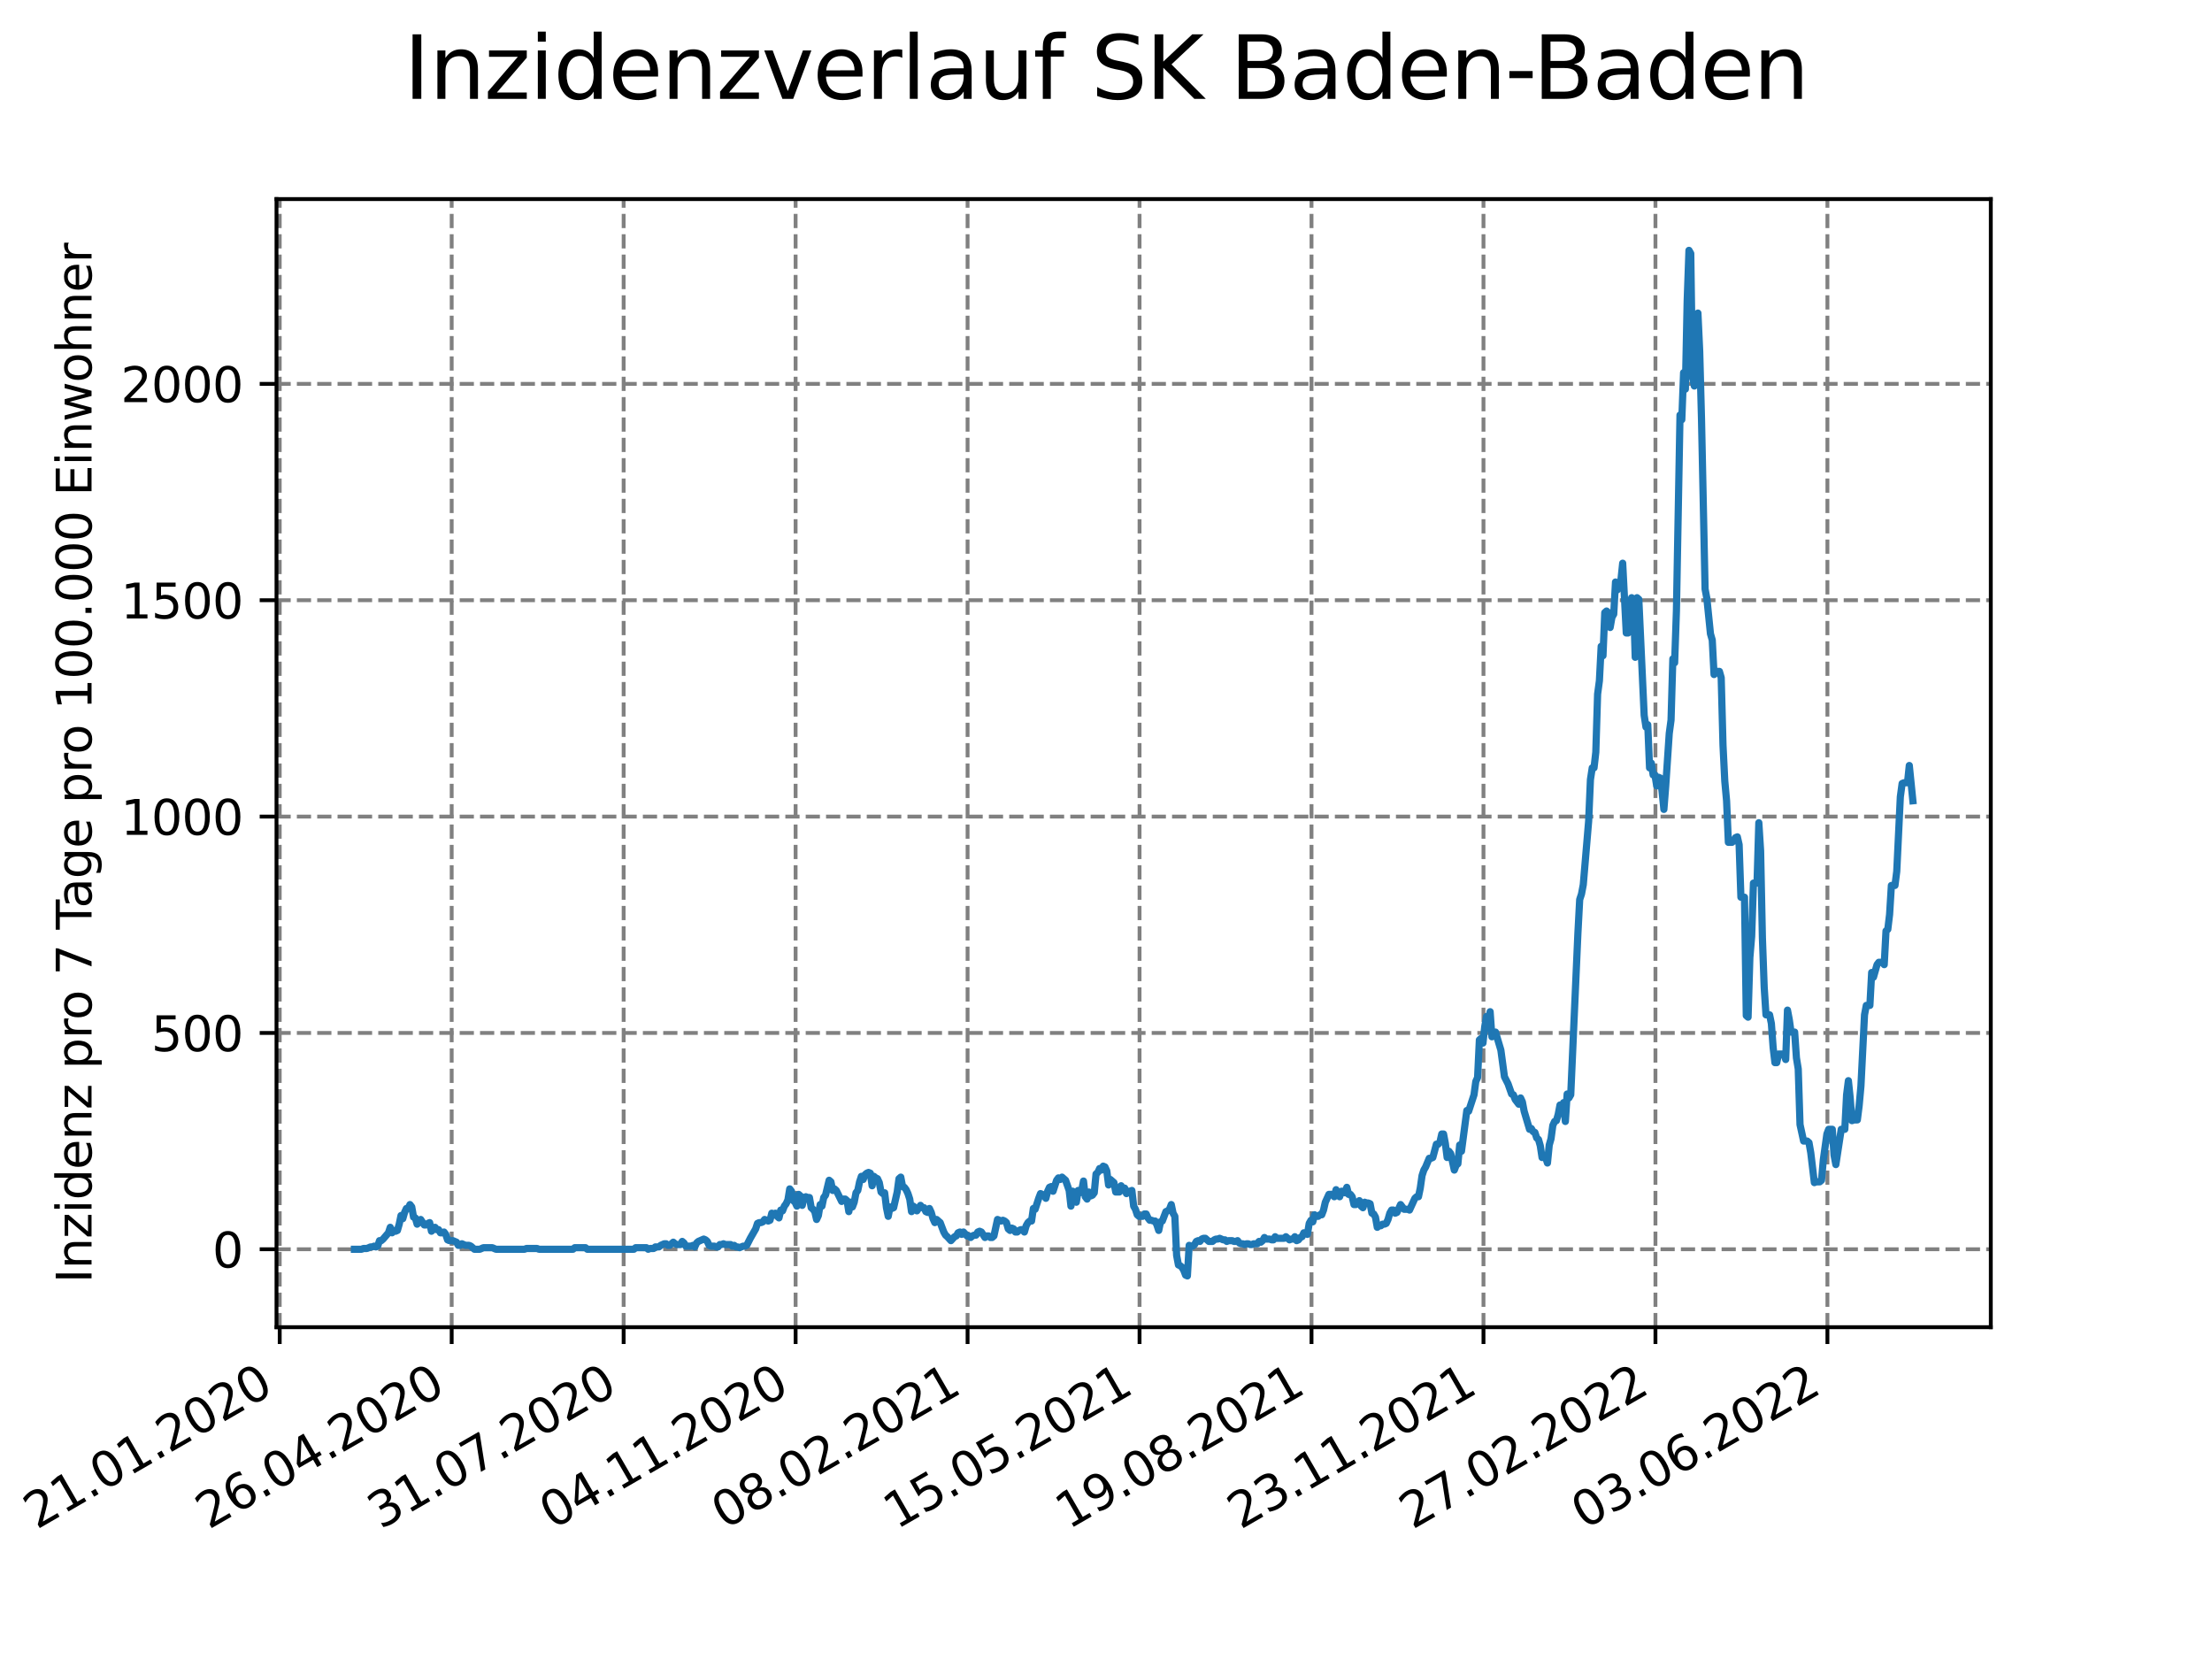 <?xml version="1.0" encoding="utf-8" standalone="no"?>
<!DOCTYPE svg PUBLIC "-//W3C//DTD SVG 1.1//EN"
  "http://www.w3.org/Graphics/SVG/1.1/DTD/svg11.dtd">
<svg xmlns:xlink="http://www.w3.org/1999/xlink" width="460.8pt" height="345.6pt" viewBox="0 0 460.8 345.6" xmlns="http://www.w3.org/2000/svg" version="1.1">
 <defs>
  <style type="text/css">*{stroke-linejoin: round; stroke-linecap: butt}</style>
 </defs>
 <g id="figure_1">
  <g id="patch_1">
   <path d="M 0 345.6 
L 460.8 345.6 
L 460.8 0 
L 0 0 
z
" style="fill: #ffffff"/>
  </g>
  <g id="axes_1">
   <g id="patch_2">
    <path d="M 57.6 276.48 
L 414.72 276.48 
L 414.72 41.472 
L 57.6 41.472 
z
" style="fill: #ffffff"/>
   </g>
   <g id="matplotlib.axis_1">
    <g id="xtick_1">
     <g id="line2d_1">
      <path d="M 58.269 276.48 
L 58.269 41.472 
" clip-path="url(#ped7bd2c412)" style="fill: none; stroke-dasharray: 2.96,1.28; stroke-dashoffset: 0; stroke: #808080; stroke-width: 0.8"/>
     </g>
     <g id="line2d_2">
      <defs>
       <path id="ma46b51f482" d="M 0 0 
L 0 3.5 
" style="stroke: #000000; stroke-width: 0.8"/>
      </defs>
      <g>
       <use xlink:href="#ma46b51f482" x="58.269" y="276.48" style="stroke: #000000; stroke-width: 0.8"/>
      </g>
     </g>
     <g id="text_1">
      <!-- 21.01.2020 -->
      <g transform="translate(7.643 318.689)rotate(-30)scale(0.1 -0.1)">
       <defs>
        <path id="DejaVuSans-32" d="M 1228 531 
L 3431 531 
L 3431 0 
L 469 0 
L 469 531 
Q 828 903 1448 1529 
Q 2069 2156 2228 2338 
Q 2531 2678 2651 2914 
Q 2772 3150 2772 3378 
Q 2772 3750 2511 3984 
Q 2250 4219 1831 4219 
Q 1534 4219 1204 4116 
Q 875 4013 500 3803 
L 500 4441 
Q 881 4594 1212 4672 
Q 1544 4750 1819 4750 
Q 2544 4750 2975 4387 
Q 3406 4025 3406 3419 
Q 3406 3131 3298 2873 
Q 3191 2616 2906 2266 
Q 2828 2175 2409 1742 
Q 1991 1309 1228 531 
z
" transform="scale(0.016)"/>
        <path id="DejaVuSans-31" d="M 794 531 
L 1825 531 
L 1825 4091 
L 703 3866 
L 703 4441 
L 1819 4666 
L 2450 4666 
L 2450 531 
L 3481 531 
L 3481 0 
L 794 0 
L 794 531 
z
" transform="scale(0.016)"/>
        <path id="DejaVuSans-2e" d="M 684 794 
L 1344 794 
L 1344 0 
L 684 0 
L 684 794 
z
" transform="scale(0.016)"/>
        <path id="DejaVuSans-30" d="M 2034 4250 
Q 1547 4250 1301 3770 
Q 1056 3291 1056 2328 
Q 1056 1369 1301 889 
Q 1547 409 2034 409 
Q 2525 409 2770 889 
Q 3016 1369 3016 2328 
Q 3016 3291 2770 3770 
Q 2525 4250 2034 4250 
z
M 2034 4750 
Q 2819 4750 3233 4129 
Q 3647 3509 3647 2328 
Q 3647 1150 3233 529 
Q 2819 -91 2034 -91 
Q 1250 -91 836 529 
Q 422 1150 422 2328 
Q 422 3509 836 4129 
Q 1250 4750 2034 4750 
z
" transform="scale(0.016)"/>
       </defs>
       <use xlink:href="#DejaVuSans-32"/>
       <use xlink:href="#DejaVuSans-31" x="63.623"/>
       <use xlink:href="#DejaVuSans-2e" x="127.246"/>
       <use xlink:href="#DejaVuSans-30" x="159.033"/>
       <use xlink:href="#DejaVuSans-31" x="222.656"/>
       <use xlink:href="#DejaVuSans-2e" x="286.279"/>
       <use xlink:href="#DejaVuSans-32" x="318.066"/>
       <use xlink:href="#DejaVuSans-30" x="381.689"/>
       <use xlink:href="#DejaVuSans-32" x="445.312"/>
       <use xlink:href="#DejaVuSans-30" x="508.936"/>
      </g>
     </g>
    </g>
    <g id="xtick_2">
     <g id="line2d_3">
      <path d="M 94.093 276.48 
L 94.093 41.472 
" clip-path="url(#ped7bd2c412)" style="fill: none; stroke-dasharray: 2.96,1.28; stroke-dashoffset: 0; stroke: #808080; stroke-width: 0.8"/>
     </g>
     <g id="line2d_4">
      <g>
       <use xlink:href="#ma46b51f482" x="94.093" y="276.48" style="stroke: #000000; stroke-width: 0.8"/>
      </g>
     </g>
     <g id="text_2">
      <!-- 26.04.2020 -->
      <g transform="translate(43.467 318.689)rotate(-30)scale(0.1 -0.1)">
       <defs>
        <path id="DejaVuSans-36" d="M 2113 2584 
Q 1688 2584 1439 2293 
Q 1191 2003 1191 1497 
Q 1191 994 1439 701 
Q 1688 409 2113 409 
Q 2538 409 2786 701 
Q 3034 994 3034 1497 
Q 3034 2003 2786 2293 
Q 2538 2584 2113 2584 
z
M 3366 4563 
L 3366 3988 
Q 3128 4100 2886 4159 
Q 2644 4219 2406 4219 
Q 1781 4219 1451 3797 
Q 1122 3375 1075 2522 
Q 1259 2794 1537 2939 
Q 1816 3084 2150 3084 
Q 2853 3084 3261 2657 
Q 3669 2231 3669 1497 
Q 3669 778 3244 343 
Q 2819 -91 2113 -91 
Q 1303 -91 875 529 
Q 447 1150 447 2328 
Q 447 3434 972 4092 
Q 1497 4750 2381 4750 
Q 2619 4750 2861 4703 
Q 3103 4656 3366 4563 
z
" transform="scale(0.016)"/>
        <path id="DejaVuSans-34" d="M 2419 4116 
L 825 1625 
L 2419 1625 
L 2419 4116 
z
M 2253 4666 
L 3047 4666 
L 3047 1625 
L 3713 1625 
L 3713 1100 
L 3047 1100 
L 3047 0 
L 2419 0 
L 2419 1100 
L 313 1100 
L 313 1709 
L 2253 4666 
z
" transform="scale(0.016)"/>
       </defs>
       <use xlink:href="#DejaVuSans-32"/>
       <use xlink:href="#DejaVuSans-36" x="63.623"/>
       <use xlink:href="#DejaVuSans-2e" x="127.246"/>
       <use xlink:href="#DejaVuSans-30" x="159.033"/>
       <use xlink:href="#DejaVuSans-34" x="222.656"/>
       <use xlink:href="#DejaVuSans-2e" x="286.279"/>
       <use xlink:href="#DejaVuSans-32" x="318.066"/>
       <use xlink:href="#DejaVuSans-30" x="381.689"/>
       <use xlink:href="#DejaVuSans-32" x="445.312"/>
       <use xlink:href="#DejaVuSans-30" x="508.936"/>
      </g>
     </g>
    </g>
    <g id="xtick_3">
     <g id="line2d_5">
      <path d="M 129.916 276.48 
L 129.916 41.472 
" clip-path="url(#ped7bd2c412)" style="fill: none; stroke-dasharray: 2.96,1.28; stroke-dashoffset: 0; stroke: #808080; stroke-width: 0.8"/>
     </g>
     <g id="line2d_6">
      <g>
       <use xlink:href="#ma46b51f482" x="129.916" y="276.48" style="stroke: #000000; stroke-width: 0.8"/>
      </g>
     </g>
     <g id="text_3">
      <!-- 31.07.2020 -->
      <g transform="translate(79.291 318.689)rotate(-30)scale(0.1 -0.1)">
       <defs>
        <path id="DejaVuSans-33" d="M 2597 2516 
Q 3050 2419 3304 2112 
Q 3559 1806 3559 1356 
Q 3559 666 3084 287 
Q 2609 -91 1734 -91 
Q 1441 -91 1130 -33 
Q 819 25 488 141 
L 488 750 
Q 750 597 1062 519 
Q 1375 441 1716 441 
Q 2309 441 2620 675 
Q 2931 909 2931 1356 
Q 2931 1769 2642 2001 
Q 2353 2234 1838 2234 
L 1294 2234 
L 1294 2753 
L 1863 2753 
Q 2328 2753 2575 2939 
Q 2822 3125 2822 3475 
Q 2822 3834 2567 4026 
Q 2313 4219 1838 4219 
Q 1578 4219 1281 4162 
Q 984 4106 628 3988 
L 628 4550 
Q 988 4650 1302 4700 
Q 1616 4750 1894 4750 
Q 2613 4750 3031 4423 
Q 3450 4097 3450 3541 
Q 3450 3153 3228 2886 
Q 3006 2619 2597 2516 
z
" transform="scale(0.016)"/>
        <path id="DejaVuSans-37" d="M 525 4666 
L 3525 4666 
L 3525 4397 
L 1831 0 
L 1172 0 
L 2766 4134 
L 525 4134 
L 525 4666 
z
" transform="scale(0.016)"/>
       </defs>
       <use xlink:href="#DejaVuSans-33"/>
       <use xlink:href="#DejaVuSans-31" x="63.623"/>
       <use xlink:href="#DejaVuSans-2e" x="127.246"/>
       <use xlink:href="#DejaVuSans-30" x="159.033"/>
       <use xlink:href="#DejaVuSans-37" x="222.656"/>
       <use xlink:href="#DejaVuSans-2e" x="286.279"/>
       <use xlink:href="#DejaVuSans-32" x="318.066"/>
       <use xlink:href="#DejaVuSans-30" x="381.689"/>
       <use xlink:href="#DejaVuSans-32" x="445.312"/>
       <use xlink:href="#DejaVuSans-30" x="508.936"/>
      </g>
     </g>
    </g>
    <g id="xtick_4">
     <g id="line2d_7">
      <path d="M 165.74 276.48 
L 165.74 41.472 
" clip-path="url(#ped7bd2c412)" style="fill: none; stroke-dasharray: 2.96,1.28; stroke-dashoffset: 0; stroke: #808080; stroke-width: 0.8"/>
     </g>
     <g id="line2d_8">
      <g>
       <use xlink:href="#ma46b51f482" x="165.74" y="276.48" style="stroke: #000000; stroke-width: 0.8"/>
      </g>
     </g>
     <g id="text_4">
      <!-- 04.11.2020 -->
      <g transform="translate(115.115 318.689)rotate(-30)scale(0.1 -0.1)">
       <use xlink:href="#DejaVuSans-30"/>
       <use xlink:href="#DejaVuSans-34" x="63.623"/>
       <use xlink:href="#DejaVuSans-2e" x="127.246"/>
       <use xlink:href="#DejaVuSans-31" x="159.033"/>
       <use xlink:href="#DejaVuSans-31" x="222.656"/>
       <use xlink:href="#DejaVuSans-2e" x="286.279"/>
       <use xlink:href="#DejaVuSans-32" x="318.066"/>
       <use xlink:href="#DejaVuSans-30" x="381.689"/>
       <use xlink:href="#DejaVuSans-32" x="445.312"/>
       <use xlink:href="#DejaVuSans-30" x="508.936"/>
      </g>
     </g>
    </g>
    <g id="xtick_5">
     <g id="line2d_9">
      <path d="M 201.564 276.48 
L 201.564 41.472 
" clip-path="url(#ped7bd2c412)" style="fill: none; stroke-dasharray: 2.96,1.28; stroke-dashoffset: 0; stroke: #808080; stroke-width: 0.8"/>
     </g>
     <g id="line2d_10">
      <g>
       <use xlink:href="#ma46b51f482" x="201.564" y="276.48" style="stroke: #000000; stroke-width: 0.8"/>
      </g>
     </g>
     <g id="text_5">
      <!-- 08.02.2021 -->
      <g transform="translate(150.939 318.689)rotate(-30)scale(0.1 -0.1)">
       <defs>
        <path id="DejaVuSans-38" d="M 2034 2216 
Q 1584 2216 1326 1975 
Q 1069 1734 1069 1313 
Q 1069 891 1326 650 
Q 1584 409 2034 409 
Q 2484 409 2743 651 
Q 3003 894 3003 1313 
Q 3003 1734 2745 1975 
Q 2488 2216 2034 2216 
z
M 1403 2484 
Q 997 2584 770 2862 
Q 544 3141 544 3541 
Q 544 4100 942 4425 
Q 1341 4750 2034 4750 
Q 2731 4750 3128 4425 
Q 3525 4100 3525 3541 
Q 3525 3141 3298 2862 
Q 3072 2584 2669 2484 
Q 3125 2378 3379 2068 
Q 3634 1759 3634 1313 
Q 3634 634 3220 271 
Q 2806 -91 2034 -91 
Q 1263 -91 848 271 
Q 434 634 434 1313 
Q 434 1759 690 2068 
Q 947 2378 1403 2484 
z
M 1172 3481 
Q 1172 3119 1398 2916 
Q 1625 2713 2034 2713 
Q 2441 2713 2670 2916 
Q 2900 3119 2900 3481 
Q 2900 3844 2670 4047 
Q 2441 4250 2034 4250 
Q 1625 4250 1398 4047 
Q 1172 3844 1172 3481 
z
" transform="scale(0.016)"/>
       </defs>
       <use xlink:href="#DejaVuSans-30"/>
       <use xlink:href="#DejaVuSans-38" x="63.623"/>
       <use xlink:href="#DejaVuSans-2e" x="127.246"/>
       <use xlink:href="#DejaVuSans-30" x="159.033"/>
       <use xlink:href="#DejaVuSans-32" x="222.656"/>
       <use xlink:href="#DejaVuSans-2e" x="286.279"/>
       <use xlink:href="#DejaVuSans-32" x="318.066"/>
       <use xlink:href="#DejaVuSans-30" x="381.689"/>
       <use xlink:href="#DejaVuSans-32" x="445.312"/>
       <use xlink:href="#DejaVuSans-31" x="508.936"/>
      </g>
     </g>
    </g>
    <g id="xtick_6">
     <g id="line2d_11">
      <path d="M 237.388 276.48 
L 237.388 41.472 
" clip-path="url(#ped7bd2c412)" style="fill: none; stroke-dasharray: 2.96,1.28; stroke-dashoffset: 0; stroke: #808080; stroke-width: 0.8"/>
     </g>
     <g id="line2d_12">
      <g>
       <use xlink:href="#ma46b51f482" x="237.388" y="276.48" style="stroke: #000000; stroke-width: 0.8"/>
      </g>
     </g>
     <g id="text_6">
      <!-- 15.05.2021 -->
      <g transform="translate(186.763 318.689)rotate(-30)scale(0.1 -0.1)">
       <defs>
        <path id="DejaVuSans-35" d="M 691 4666 
L 3169 4666 
L 3169 4134 
L 1269 4134 
L 1269 2991 
Q 1406 3038 1543 3061 
Q 1681 3084 1819 3084 
Q 2600 3084 3056 2656 
Q 3513 2228 3513 1497 
Q 3513 744 3044 326 
Q 2575 -91 1722 -91 
Q 1428 -91 1123 -41 
Q 819 9 494 109 
L 494 744 
Q 775 591 1075 516 
Q 1375 441 1709 441 
Q 2250 441 2565 725 
Q 2881 1009 2881 1497 
Q 2881 1984 2565 2268 
Q 2250 2553 1709 2553 
Q 1456 2553 1204 2497 
Q 953 2441 691 2322 
L 691 4666 
z
" transform="scale(0.016)"/>
       </defs>
       <use xlink:href="#DejaVuSans-31"/>
       <use xlink:href="#DejaVuSans-35" x="63.623"/>
       <use xlink:href="#DejaVuSans-2e" x="127.246"/>
       <use xlink:href="#DejaVuSans-30" x="159.033"/>
       <use xlink:href="#DejaVuSans-35" x="222.656"/>
       <use xlink:href="#DejaVuSans-2e" x="286.279"/>
       <use xlink:href="#DejaVuSans-32" x="318.066"/>
       <use xlink:href="#DejaVuSans-30" x="381.689"/>
       <use xlink:href="#DejaVuSans-32" x="445.312"/>
       <use xlink:href="#DejaVuSans-31" x="508.936"/>
      </g>
     </g>
    </g>
    <g id="xtick_7">
     <g id="line2d_13">
      <path d="M 273.212 276.48 
L 273.212 41.472 
" clip-path="url(#ped7bd2c412)" style="fill: none; stroke-dasharray: 2.96,1.28; stroke-dashoffset: 0; stroke: #808080; stroke-width: 0.8"/>
     </g>
     <g id="line2d_14">
      <g>
       <use xlink:href="#ma46b51f482" x="273.212" y="276.48" style="stroke: #000000; stroke-width: 0.8"/>
      </g>
     </g>
     <g id="text_7">
      <!-- 19.08.2021 -->
      <g transform="translate(222.587 318.689)rotate(-30)scale(0.1 -0.1)">
       <defs>
        <path id="DejaVuSans-39" d="M 703 97 
L 703 672 
Q 941 559 1184 500 
Q 1428 441 1663 441 
Q 2288 441 2617 861 
Q 2947 1281 2994 2138 
Q 2813 1869 2534 1725 
Q 2256 1581 1919 1581 
Q 1219 1581 811 2004 
Q 403 2428 403 3163 
Q 403 3881 828 4315 
Q 1253 4750 1959 4750 
Q 2769 4750 3195 4129 
Q 3622 3509 3622 2328 
Q 3622 1225 3098 567 
Q 2575 -91 1691 -91 
Q 1453 -91 1209 -44 
Q 966 3 703 97 
z
M 1959 2075 
Q 2384 2075 2632 2365 
Q 2881 2656 2881 3163 
Q 2881 3666 2632 3958 
Q 2384 4250 1959 4250 
Q 1534 4250 1286 3958 
Q 1038 3666 1038 3163 
Q 1038 2656 1286 2365 
Q 1534 2075 1959 2075 
z
" transform="scale(0.016)"/>
       </defs>
       <use xlink:href="#DejaVuSans-31"/>
       <use xlink:href="#DejaVuSans-39" x="63.623"/>
       <use xlink:href="#DejaVuSans-2e" x="127.246"/>
       <use xlink:href="#DejaVuSans-30" x="159.033"/>
       <use xlink:href="#DejaVuSans-38" x="222.656"/>
       <use xlink:href="#DejaVuSans-2e" x="286.279"/>
       <use xlink:href="#DejaVuSans-32" x="318.066"/>
       <use xlink:href="#DejaVuSans-30" x="381.689"/>
       <use xlink:href="#DejaVuSans-32" x="445.312"/>
       <use xlink:href="#DejaVuSans-31" x="508.936"/>
      </g>
     </g>
    </g>
    <g id="xtick_8">
     <g id="line2d_15">
      <path d="M 309.036 276.48 
L 309.036 41.472 
" clip-path="url(#ped7bd2c412)" style="fill: none; stroke-dasharray: 2.96,1.28; stroke-dashoffset: 0; stroke: #808080; stroke-width: 0.8"/>
     </g>
     <g id="line2d_16">
      <g>
       <use xlink:href="#ma46b51f482" x="309.036" y="276.48" style="stroke: #000000; stroke-width: 0.8"/>
      </g>
     </g>
     <g id="text_8">
      <!-- 23.11.2021 -->
      <g transform="translate(258.411 318.689)rotate(-30)scale(0.1 -0.1)">
       <use xlink:href="#DejaVuSans-32"/>
       <use xlink:href="#DejaVuSans-33" x="63.623"/>
       <use xlink:href="#DejaVuSans-2e" x="127.246"/>
       <use xlink:href="#DejaVuSans-31" x="159.033"/>
       <use xlink:href="#DejaVuSans-31" x="222.656"/>
       <use xlink:href="#DejaVuSans-2e" x="286.279"/>
       <use xlink:href="#DejaVuSans-32" x="318.066"/>
       <use xlink:href="#DejaVuSans-30" x="381.689"/>
       <use xlink:href="#DejaVuSans-32" x="445.312"/>
       <use xlink:href="#DejaVuSans-31" x="508.936"/>
      </g>
     </g>
    </g>
    <g id="xtick_9">
     <g id="line2d_17">
      <path d="M 344.86 276.48 
L 344.86 41.472 
" clip-path="url(#ped7bd2c412)" style="fill: none; stroke-dasharray: 2.96,1.28; stroke-dashoffset: 0; stroke: #808080; stroke-width: 0.8"/>
     </g>
     <g id="line2d_18">
      <g>
       <use xlink:href="#ma46b51f482" x="344.86" y="276.48" style="stroke: #000000; stroke-width: 0.8"/>
      </g>
     </g>
     <g id="text_9">
      <!-- 27.02.2022 -->
      <g transform="translate(294.235 318.689)rotate(-30)scale(0.1 -0.1)">
       <use xlink:href="#DejaVuSans-32"/>
       <use xlink:href="#DejaVuSans-37" x="63.623"/>
       <use xlink:href="#DejaVuSans-2e" x="127.246"/>
       <use xlink:href="#DejaVuSans-30" x="159.033"/>
       <use xlink:href="#DejaVuSans-32" x="222.656"/>
       <use xlink:href="#DejaVuSans-2e" x="286.279"/>
       <use xlink:href="#DejaVuSans-32" x="318.066"/>
       <use xlink:href="#DejaVuSans-30" x="381.689"/>
       <use xlink:href="#DejaVuSans-32" x="445.312"/>
       <use xlink:href="#DejaVuSans-32" x="508.936"/>
      </g>
     </g>
    </g>
    <g id="xtick_10">
     <g id="line2d_19">
      <path d="M 380.684 276.48 
L 380.684 41.472 
" clip-path="url(#ped7bd2c412)" style="fill: none; stroke-dasharray: 2.96,1.28; stroke-dashoffset: 0; stroke: #808080; stroke-width: 0.8"/>
     </g>
     <g id="line2d_20">
      <g>
       <use xlink:href="#ma46b51f482" x="380.684" y="276.48" style="stroke: #000000; stroke-width: 0.8"/>
      </g>
     </g>
     <g id="text_10">
      <!-- 03.06.2022 -->
      <g transform="translate(330.059 318.689)rotate(-30)scale(0.1 -0.1)">
       <use xlink:href="#DejaVuSans-30"/>
       <use xlink:href="#DejaVuSans-33" x="63.623"/>
       <use xlink:href="#DejaVuSans-2e" x="127.246"/>
       <use xlink:href="#DejaVuSans-30" x="159.033"/>
       <use xlink:href="#DejaVuSans-36" x="222.656"/>
       <use xlink:href="#DejaVuSans-2e" x="286.279"/>
       <use xlink:href="#DejaVuSans-32" x="318.066"/>
       <use xlink:href="#DejaVuSans-30" x="381.689"/>
       <use xlink:href="#DejaVuSans-32" x="445.312"/>
       <use xlink:href="#DejaVuSans-32" x="508.936"/>
      </g>
     </g>
    </g>
   </g>
   <g id="matplotlib.axis_2">
    <g id="ytick_1">
     <g id="line2d_21">
      <path d="M 57.6 260.244 
L 414.72 260.244 
" clip-path="url(#ped7bd2c412)" style="fill: none; stroke-dasharray: 2.96,1.28; stroke-dashoffset: 0; stroke: #808080; stroke-width: 0.8"/>
     </g>
     <g id="line2d_22">
      <defs>
       <path id="me2fec9f4b1" d="M 0 0 
L -3.5 0 
" style="stroke: #000000; stroke-width: 0.8"/>
      </defs>
      <g>
       <use xlink:href="#me2fec9f4b1" x="57.6" y="260.244" style="stroke: #000000; stroke-width: 0.8"/>
      </g>
     </g>
     <g id="text_11">
      <!-- 0 -->
      <g transform="translate(44.237 264.044)scale(0.1 -0.1)">
       <use xlink:href="#DejaVuSans-30"/>
      </g>
     </g>
    </g>
    <g id="ytick_2">
     <g id="line2d_23">
      <path d="M 57.6 215.176 
L 414.72 215.176 
" clip-path="url(#ped7bd2c412)" style="fill: none; stroke-dasharray: 2.96,1.28; stroke-dashoffset: 0; stroke: #808080; stroke-width: 0.8"/>
     </g>
     <g id="line2d_24">
      <g>
       <use xlink:href="#me2fec9f4b1" x="57.6" y="215.176" style="stroke: #000000; stroke-width: 0.8"/>
      </g>
     </g>
     <g id="text_12">
      <!-- 500 -->
      <g transform="translate(31.512 218.975)scale(0.1 -0.1)">
       <use xlink:href="#DejaVuSans-35"/>
       <use xlink:href="#DejaVuSans-30" x="63.623"/>
       <use xlink:href="#DejaVuSans-30" x="127.246"/>
      </g>
     </g>
    </g>
    <g id="ytick_3">
     <g id="line2d_25">
      <path d="M 57.6 170.107 
L 414.72 170.107 
" clip-path="url(#ped7bd2c412)" style="fill: none; stroke-dasharray: 2.96,1.28; stroke-dashoffset: 0; stroke: #808080; stroke-width: 0.8"/>
     </g>
     <g id="line2d_26">
      <g>
       <use xlink:href="#me2fec9f4b1" x="57.6" y="170.107" style="stroke: #000000; stroke-width: 0.8"/>
      </g>
     </g>
     <g id="text_13">
      <!-- 1000 -->
      <g transform="translate(25.15 173.907)scale(0.1 -0.1)">
       <use xlink:href="#DejaVuSans-31"/>
       <use xlink:href="#DejaVuSans-30" x="63.623"/>
       <use xlink:href="#DejaVuSans-30" x="127.246"/>
       <use xlink:href="#DejaVuSans-30" x="190.869"/>
      </g>
     </g>
    </g>
    <g id="ytick_4">
     <g id="line2d_27">
      <path d="M 57.6 125.039 
L 414.72 125.039 
" clip-path="url(#ped7bd2c412)" style="fill: none; stroke-dasharray: 2.96,1.28; stroke-dashoffset: 0; stroke: #808080; stroke-width: 0.8"/>
     </g>
     <g id="line2d_28">
      <g>
       <use xlink:href="#me2fec9f4b1" x="57.6" y="125.039" style="stroke: #000000; stroke-width: 0.8"/>
      </g>
     </g>
     <g id="text_14">
      <!-- 1500 -->
      <g transform="translate(25.15 128.838)scale(0.1 -0.1)">
       <use xlink:href="#DejaVuSans-31"/>
       <use xlink:href="#DejaVuSans-35" x="63.623"/>
       <use xlink:href="#DejaVuSans-30" x="127.246"/>
       <use xlink:href="#DejaVuSans-30" x="190.869"/>
      </g>
     </g>
    </g>
    <g id="ytick_5">
     <g id="line2d_29">
      <path d="M 57.6 79.97 
L 414.72 79.97 
" clip-path="url(#ped7bd2c412)" style="fill: none; stroke-dasharray: 2.96,1.28; stroke-dashoffset: 0; stroke: #808080; stroke-width: 0.8"/>
     </g>
     <g id="line2d_30">
      <g>
       <use xlink:href="#me2fec9f4b1" x="57.6" y="79.97" style="stroke: #000000; stroke-width: 0.8"/>
      </g>
     </g>
     <g id="text_15">
      <!-- 2000 -->
      <g transform="translate(25.15 83.77)scale(0.1 -0.1)">
       <use xlink:href="#DejaVuSans-32"/>
       <use xlink:href="#DejaVuSans-30" x="63.623"/>
       <use xlink:href="#DejaVuSans-30" x="127.246"/>
       <use xlink:href="#DejaVuSans-30" x="190.869"/>
      </g>
     </g>
    </g>
    <g id="text_16">
     <!-- Inzidenz pro 7 Tage pro 100.000 Einwohner -->
     <g transform="translate(19.07 267.301)rotate(-90)scale(0.1 -0.1)">
      <defs>
       <path id="DejaVuSans-49" d="M 628 4666 
L 1259 4666 
L 1259 0 
L 628 0 
L 628 4666 
z
" transform="scale(0.016)"/>
       <path id="DejaVuSans-6e" d="M 3513 2113 
L 3513 0 
L 2938 0 
L 2938 2094 
Q 2938 2591 2744 2837 
Q 2550 3084 2163 3084 
Q 1697 3084 1428 2787 
Q 1159 2491 1159 1978 
L 1159 0 
L 581 0 
L 581 3500 
L 1159 3500 
L 1159 2956 
Q 1366 3272 1645 3428 
Q 1925 3584 2291 3584 
Q 2894 3584 3203 3211 
Q 3513 2838 3513 2113 
z
" transform="scale(0.016)"/>
       <path id="DejaVuSans-7a" d="M 353 3500 
L 3084 3500 
L 3084 2975 
L 922 459 
L 3084 459 
L 3084 0 
L 275 0 
L 275 525 
L 2438 3041 
L 353 3041 
L 353 3500 
z
" transform="scale(0.016)"/>
       <path id="DejaVuSans-69" d="M 603 3500 
L 1178 3500 
L 1178 0 
L 603 0 
L 603 3500 
z
M 603 4863 
L 1178 4863 
L 1178 4134 
L 603 4134 
L 603 4863 
z
" transform="scale(0.016)"/>
       <path id="DejaVuSans-64" d="M 2906 2969 
L 2906 4863 
L 3481 4863 
L 3481 0 
L 2906 0 
L 2906 525 
Q 2725 213 2448 61 
Q 2172 -91 1784 -91 
Q 1150 -91 751 415 
Q 353 922 353 1747 
Q 353 2572 751 3078 
Q 1150 3584 1784 3584 
Q 2172 3584 2448 3432 
Q 2725 3281 2906 2969 
z
M 947 1747 
Q 947 1113 1208 752 
Q 1469 391 1925 391 
Q 2381 391 2643 752 
Q 2906 1113 2906 1747 
Q 2906 2381 2643 2742 
Q 2381 3103 1925 3103 
Q 1469 3103 1208 2742 
Q 947 2381 947 1747 
z
" transform="scale(0.016)"/>
       <path id="DejaVuSans-65" d="M 3597 1894 
L 3597 1613 
L 953 1613 
Q 991 1019 1311 708 
Q 1631 397 2203 397 
Q 2534 397 2845 478 
Q 3156 559 3463 722 
L 3463 178 
Q 3153 47 2828 -22 
Q 2503 -91 2169 -91 
Q 1331 -91 842 396 
Q 353 884 353 1716 
Q 353 2575 817 3079 
Q 1281 3584 2069 3584 
Q 2775 3584 3186 3129 
Q 3597 2675 3597 1894 
z
M 3022 2063 
Q 3016 2534 2758 2815 
Q 2500 3097 2075 3097 
Q 1594 3097 1305 2825 
Q 1016 2553 972 2059 
L 3022 2063 
z
" transform="scale(0.016)"/>
       <path id="DejaVuSans-20" transform="scale(0.016)"/>
       <path id="DejaVuSans-70" d="M 1159 525 
L 1159 -1331 
L 581 -1331 
L 581 3500 
L 1159 3500 
L 1159 2969 
Q 1341 3281 1617 3432 
Q 1894 3584 2278 3584 
Q 2916 3584 3314 3078 
Q 3713 2572 3713 1747 
Q 3713 922 3314 415 
Q 2916 -91 2278 -91 
Q 1894 -91 1617 61 
Q 1341 213 1159 525 
z
M 3116 1747 
Q 3116 2381 2855 2742 
Q 2594 3103 2138 3103 
Q 1681 3103 1420 2742 
Q 1159 2381 1159 1747 
Q 1159 1113 1420 752 
Q 1681 391 2138 391 
Q 2594 391 2855 752 
Q 3116 1113 3116 1747 
z
" transform="scale(0.016)"/>
       <path id="DejaVuSans-72" d="M 2631 2963 
Q 2534 3019 2420 3045 
Q 2306 3072 2169 3072 
Q 1681 3072 1420 2755 
Q 1159 2438 1159 1844 
L 1159 0 
L 581 0 
L 581 3500 
L 1159 3500 
L 1159 2956 
Q 1341 3275 1631 3429 
Q 1922 3584 2338 3584 
Q 2397 3584 2469 3576 
Q 2541 3569 2628 3553 
L 2631 2963 
z
" transform="scale(0.016)"/>
       <path id="DejaVuSans-6f" d="M 1959 3097 
Q 1497 3097 1228 2736 
Q 959 2375 959 1747 
Q 959 1119 1226 758 
Q 1494 397 1959 397 
Q 2419 397 2687 759 
Q 2956 1122 2956 1747 
Q 2956 2369 2687 2733 
Q 2419 3097 1959 3097 
z
M 1959 3584 
Q 2709 3584 3137 3096 
Q 3566 2609 3566 1747 
Q 3566 888 3137 398 
Q 2709 -91 1959 -91 
Q 1206 -91 779 398 
Q 353 888 353 1747 
Q 353 2609 779 3096 
Q 1206 3584 1959 3584 
z
" transform="scale(0.016)"/>
       <path id="DejaVuSans-54" d="M -19 4666 
L 3928 4666 
L 3928 4134 
L 2272 4134 
L 2272 0 
L 1638 0 
L 1638 4134 
L -19 4134 
L -19 4666 
z
" transform="scale(0.016)"/>
       <path id="DejaVuSans-61" d="M 2194 1759 
Q 1497 1759 1228 1600 
Q 959 1441 959 1056 
Q 959 750 1161 570 
Q 1363 391 1709 391 
Q 2188 391 2477 730 
Q 2766 1069 2766 1631 
L 2766 1759 
L 2194 1759 
z
M 3341 1997 
L 3341 0 
L 2766 0 
L 2766 531 
Q 2569 213 2275 61 
Q 1981 -91 1556 -91 
Q 1019 -91 701 211 
Q 384 513 384 1019 
Q 384 1609 779 1909 
Q 1175 2209 1959 2209 
L 2766 2209 
L 2766 2266 
Q 2766 2663 2505 2880 
Q 2244 3097 1772 3097 
Q 1472 3097 1187 3025 
Q 903 2953 641 2809 
L 641 3341 
Q 956 3463 1253 3523 
Q 1550 3584 1831 3584 
Q 2591 3584 2966 3190 
Q 3341 2797 3341 1997 
z
" transform="scale(0.016)"/>
       <path id="DejaVuSans-67" d="M 2906 1791 
Q 2906 2416 2648 2759 
Q 2391 3103 1925 3103 
Q 1463 3103 1205 2759 
Q 947 2416 947 1791 
Q 947 1169 1205 825 
Q 1463 481 1925 481 
Q 2391 481 2648 825 
Q 2906 1169 2906 1791 
z
M 3481 434 
Q 3481 -459 3084 -895 
Q 2688 -1331 1869 -1331 
Q 1566 -1331 1297 -1286 
Q 1028 -1241 775 -1147 
L 775 -588 
Q 1028 -725 1275 -790 
Q 1522 -856 1778 -856 
Q 2344 -856 2625 -561 
Q 2906 -266 2906 331 
L 2906 616 
Q 2728 306 2450 153 
Q 2172 0 1784 0 
Q 1141 0 747 490 
Q 353 981 353 1791 
Q 353 2603 747 3093 
Q 1141 3584 1784 3584 
Q 2172 3584 2450 3431 
Q 2728 3278 2906 2969 
L 2906 3500 
L 3481 3500 
L 3481 434 
z
" transform="scale(0.016)"/>
       <path id="DejaVuSans-45" d="M 628 4666 
L 3578 4666 
L 3578 4134 
L 1259 4134 
L 1259 2753 
L 3481 2753 
L 3481 2222 
L 1259 2222 
L 1259 531 
L 3634 531 
L 3634 0 
L 628 0 
L 628 4666 
z
" transform="scale(0.016)"/>
       <path id="DejaVuSans-77" d="M 269 3500 
L 844 3500 
L 1563 769 
L 2278 3500 
L 2956 3500 
L 3675 769 
L 4391 3500 
L 4966 3500 
L 4050 0 
L 3372 0 
L 2619 2869 
L 1863 0 
L 1184 0 
L 269 3500 
z
" transform="scale(0.016)"/>
       <path id="DejaVuSans-68" d="M 3513 2113 
L 3513 0 
L 2938 0 
L 2938 2094 
Q 2938 2591 2744 2837 
Q 2550 3084 2163 3084 
Q 1697 3084 1428 2787 
Q 1159 2491 1159 1978 
L 1159 0 
L 581 0 
L 581 4863 
L 1159 4863 
L 1159 2956 
Q 1366 3272 1645 3428 
Q 1925 3584 2291 3584 
Q 2894 3584 3203 3211 
Q 3513 2838 3513 2113 
z
" transform="scale(0.016)"/>
      </defs>
      <use xlink:href="#DejaVuSans-49"/>
      <use xlink:href="#DejaVuSans-6e" x="29.492"/>
      <use xlink:href="#DejaVuSans-7a" x="92.871"/>
      <use xlink:href="#DejaVuSans-69" x="145.361"/>
      <use xlink:href="#DejaVuSans-64" x="173.145"/>
      <use xlink:href="#DejaVuSans-65" x="236.621"/>
      <use xlink:href="#DejaVuSans-6e" x="298.145"/>
      <use xlink:href="#DejaVuSans-7a" x="361.523"/>
      <use xlink:href="#DejaVuSans-20" x="414.014"/>
      <use xlink:href="#DejaVuSans-70" x="445.801"/>
      <use xlink:href="#DejaVuSans-72" x="509.277"/>
      <use xlink:href="#DejaVuSans-6f" x="548.141"/>
      <use xlink:href="#DejaVuSans-20" x="609.322"/>
      <use xlink:href="#DejaVuSans-37" x="641.109"/>
      <use xlink:href="#DejaVuSans-20" x="704.732"/>
      <use xlink:href="#DejaVuSans-54" x="736.52"/>
      <use xlink:href="#DejaVuSans-61" x="781.104"/>
      <use xlink:href="#DejaVuSans-67" x="842.383"/>
      <use xlink:href="#DejaVuSans-65" x="905.859"/>
      <use xlink:href="#DejaVuSans-20" x="967.383"/>
      <use xlink:href="#DejaVuSans-70" x="999.17"/>
      <use xlink:href="#DejaVuSans-72" x="1062.646"/>
      <use xlink:href="#DejaVuSans-6f" x="1101.51"/>
      <use xlink:href="#DejaVuSans-20" x="1162.691"/>
      <use xlink:href="#DejaVuSans-31" x="1194.479"/>
      <use xlink:href="#DejaVuSans-30" x="1258.102"/>
      <use xlink:href="#DejaVuSans-30" x="1321.725"/>
      <use xlink:href="#DejaVuSans-2e" x="1385.348"/>
      <use xlink:href="#DejaVuSans-30" x="1417.135"/>
      <use xlink:href="#DejaVuSans-30" x="1480.758"/>
      <use xlink:href="#DejaVuSans-30" x="1544.381"/>
      <use xlink:href="#DejaVuSans-20" x="1608.004"/>
      <use xlink:href="#DejaVuSans-45" x="1639.791"/>
      <use xlink:href="#DejaVuSans-69" x="1702.975"/>
      <use xlink:href="#DejaVuSans-6e" x="1730.758"/>
      <use xlink:href="#DejaVuSans-77" x="1794.137"/>
      <use xlink:href="#DejaVuSans-6f" x="1875.924"/>
      <use xlink:href="#DejaVuSans-68" x="1937.105"/>
      <use xlink:href="#DejaVuSans-6e" x="2000.484"/>
      <use xlink:href="#DejaVuSans-65" x="2063.863"/>
      <use xlink:href="#DejaVuSans-72" x="2125.387"/>
     </g>
    </g>
   </g>
   <g id="line2d_31">
    <path d="M 73.833 260.244 
L 75.325 260.244 
L 75.699 260.081 
L 76.445 260.081 
L 77.191 259.754 
L 77.564 259.754 
L 77.938 259.591 
L 78.311 259.754 
L 78.684 259.591 
L 79.057 258.448 
L 79.43 258.448 
L 79.803 258.121 
L 80.923 256.814 
L 81.296 255.671 
L 81.669 256.814 
L 82.042 256.324 
L 82.416 256.488 
L 82.789 256.324 
L 83.162 255.018 
L 83.535 253.221 
L 83.908 253.874 
L 84.281 252.568 
L 84.655 251.751 
L 85.028 251.751 
L 85.401 250.934 
L 85.774 251.424 
L 86.147 253.548 
L 86.52 253.711 
L 86.894 255.018 
L 87.267 254.691 
L 87.64 254.038 
L 88.386 255.181 
L 88.759 255.181 
L 89.133 254.854 
L 89.506 254.691 
L 89.879 256.488 
L 90.252 256.161 
L 90.625 255.671 
L 90.998 256.161 
L 91.372 256.161 
L 91.745 256.814 
L 92.118 256.814 
L 92.491 256.651 
L 92.864 257.141 
L 93.237 258.284 
L 93.611 258.448 
L 94.357 258.448 
L 95.103 258.774 
L 95.476 259.428 
L 95.85 259.428 
L 96.223 259.101 
L 96.969 259.428 
L 97.715 259.428 
L 98.089 259.591 
L 98.835 260.244 
L 99.954 260.244 
L 100.701 259.918 
L 102.567 259.918 
L 103.313 260.244 
L 109.284 260.244 
L 109.657 260.081 
L 111.896 260.081 
L 112.269 260.244 
L 119.359 260.244 
L 119.732 259.918 
L 121.971 259.918 
L 122.344 260.244 
L 132.047 260.244 
L 132.42 259.918 
L 134.659 259.918 
L 135.032 260.244 
L 135.405 260.081 
L 136.151 260.081 
L 136.525 259.754 
L 137.271 259.754 
L 137.644 259.428 
L 138.39 259.101 
L 138.764 259.101 
L 139.137 259.428 
L 139.51 259.428 
L 140.256 258.774 
L 140.629 259.101 
L 141.003 259.264 
L 141.749 259.264 
L 142.122 258.611 
L 142.495 258.938 
L 142.868 259.591 
L 143.988 259.591 
L 144.361 259.428 
L 144.734 259.754 
L 145.107 258.938 
L 145.481 258.611 
L 146.6 258.121 
L 146.973 258.284 
L 147.346 258.611 
L 147.72 259.428 
L 148.093 259.591 
L 148.839 259.591 
L 149.212 259.754 
L 149.585 259.754 
L 149.959 259.264 
L 150.332 259.264 
L 150.705 259.101 
L 151.078 259.264 
L 152.198 259.264 
L 152.571 259.591 
L 152.944 259.428 
L 153.317 259.754 
L 153.69 259.754 
L 154.063 259.918 
L 154.81 259.591 
L 155.183 259.591 
L 155.556 259.428 
L 156.302 257.958 
L 157.422 255.998 
L 157.795 254.854 
L 158.168 254.691 
L 158.541 254.691 
L 158.915 254.528 
L 159.288 254.038 
L 160.034 254.364 
L 160.407 254.201 
L 160.78 252.731 
L 161.154 253.058 
L 161.527 252.731 
L 161.9 253.384 
L 162.273 253.711 
L 162.646 252.078 
L 163.019 252.241 
L 163.393 251.261 
L 163.766 250.771 
L 164.139 249.954 
L 164.512 247.668 
L 164.885 248.158 
L 165.258 250.118 
L 165.632 250.444 
L 166.005 251.261 
L 166.378 248.811 
L 166.751 249.138 
L 167.124 251.098 
L 167.497 249.464 
L 167.871 249.301 
L 168.244 249.464 
L 168.617 249.464 
L 168.99 251.588 
L 169.363 251.914 
L 169.736 252.404 
L 170.11 254.038 
L 170.483 253.221 
L 170.856 250.934 
L 171.229 251.261 
L 171.602 249.464 
L 171.975 248.974 
L 172.722 245.871 
L 173.095 246.197 
L 173.468 247.994 
L 173.841 247.668 
L 174.214 247.994 
L 175.334 250.281 
L 175.707 249.791 
L 176.08 249.791 
L 176.453 250.118 
L 176.827 252.404 
L 177.2 250.444 
L 177.573 251.424 
L 177.946 250.444 
L 178.319 248.484 
L 178.692 247.994 
L 179.066 246.197 
L 179.439 245.054 
L 179.812 245.707 
L 180.185 244.727 
L 180.558 244.401 
L 180.931 244.237 
L 181.305 244.401 
L 181.678 247.014 
L 182.051 245.054 
L 182.424 245.381 
L 182.797 245.544 
L 183.17 246.361 
L 183.544 248.321 
L 183.917 248.648 
L 184.29 248.484 
L 184.663 251.588 
L 185.036 253.384 
L 185.409 251.424 
L 185.783 251.751 
L 186.156 251.588 
L 186.902 248.321 
L 187.275 245.544 
L 187.648 245.217 
L 188.022 247.178 
L 188.395 247.341 
L 188.768 247.831 
L 189.141 248.648 
L 189.514 249.791 
L 189.887 252.404 
L 190.261 251.261 
L 190.634 251.588 
L 191.007 252.241 
L 191.753 251.098 
L 192.126 251.588 
L 192.5 251.588 
L 192.873 252.404 
L 193.246 252.568 
L 193.619 251.751 
L 193.992 252.568 
L 194.365 253.874 
L 194.739 254.691 
L 195.112 254.038 
L 195.858 254.691 
L 196.604 256.651 
L 196.978 257.304 
L 197.351 257.631 
L 198.097 258.448 
L 198.843 257.631 
L 199.217 257.468 
L 199.59 256.814 
L 199.963 256.651 
L 200.336 257.141 
L 200.709 256.651 
L 201.456 257.468 
L 201.829 257.468 
L 202.202 257.794 
L 202.575 257.468 
L 202.948 257.304 
L 203.321 257.304 
L 203.695 256.651 
L 204.068 256.488 
L 204.441 256.651 
L 205.187 257.794 
L 205.56 257.468 
L 205.934 257.468 
L 206.307 257.794 
L 206.68 257.794 
L 207.053 257.468 
L 207.799 254.038 
L 208.546 254.364 
L 208.919 254.201 
L 209.292 254.364 
L 209.665 254.691 
L 210.038 255.998 
L 210.412 256.324 
L 210.785 255.834 
L 211.158 255.998 
L 211.531 256.651 
L 211.904 256.651 
L 212.277 256.324 
L 212.651 256.161 
L 213.024 256.161 
L 213.397 256.651 
L 213.77 255.344 
L 214.143 254.691 
L 214.516 254.364 
L 214.89 254.364 
L 215.263 251.751 
L 215.636 251.914 
L 216.382 249.628 
L 216.755 248.648 
L 217.502 248.974 
L 217.875 249.628 
L 218.248 248.158 
L 218.621 247.341 
L 218.994 247.178 
L 219.368 248.158 
L 220.114 245.871 
L 220.487 245.381 
L 220.86 245.707 
L 221.233 245.217 
L 221.98 245.871 
L 222.726 247.994 
L 223.099 251.261 
L 223.472 248.158 
L 224.219 250.444 
L 224.592 247.994 
L 224.965 248.484 
L 225.338 247.994 
L 225.711 246.034 
L 226.085 249.301 
L 226.458 249.791 
L 226.831 248.321 
L 227.204 249.138 
L 227.577 248.974 
L 227.95 248.484 
L 228.324 244.564 
L 228.697 244.237 
L 229.07 243.421 
L 229.443 243.747 
L 229.816 242.931 
L 230.189 243.094 
L 230.563 243.911 
L 230.936 246.851 
L 231.309 245.707 
L 232.055 246.361 
L 232.428 248.321 
L 233.175 248.321 
L 233.548 247.014 
L 233.921 247.994 
L 234.294 247.504 
L 234.667 248.648 
L 235.041 248.158 
L 235.414 248.158 
L 235.787 247.994 
L 236.16 251.261 
L 236.533 251.914 
L 236.906 253.058 
L 237.279 253.384 
L 238.026 253.384 
L 238.399 252.894 
L 238.772 252.894 
L 239.145 253.711 
L 239.518 254.201 
L 239.892 254.201 
L 240.265 254.364 
L 240.638 254.364 
L 241.011 255.181 
L 241.384 256.324 
L 241.757 254.528 
L 242.131 254.364 
L 242.877 252.404 
L 243.25 252.241 
L 243.623 251.914 
L 243.996 250.934 
L 244.37 252.731 
L 244.743 253.384 
L 245.116 261.551 
L 245.489 263.511 
L 245.862 263.674 
L 246.235 264.001 
L 246.609 264.654 
L 246.982 265.634 
L 247.355 265.798 
L 247.728 259.428 
L 248.101 259.591 
L 248.474 259.591 
L 248.848 259.264 
L 249.221 258.611 
L 249.594 258.448 
L 249.967 258.611 
L 250.34 258.121 
L 250.713 257.958 
L 251.087 257.958 
L 251.833 258.611 
L 252.579 258.611 
L 252.952 258.284 
L 253.326 258.121 
L 253.699 258.121 
L 254.072 257.958 
L 254.818 258.284 
L 255.191 258.284 
L 255.565 258.611 
L 255.938 258.448 
L 256.684 258.448 
L 257.057 258.611 
L 257.43 258.611 
L 257.804 258.448 
L 258.177 258.938 
L 258.55 259.101 
L 258.923 259.101 
L 259.296 259.264 
L 259.669 259.101 
L 260.043 259.101 
L 260.416 259.264 
L 260.789 259.264 
L 261.162 259.101 
L 261.908 259.101 
L 262.282 258.611 
L 262.655 258.774 
L 263.028 258.448 
L 263.401 257.794 
L 263.774 258.121 
L 264.521 258.121 
L 264.894 258.284 
L 265.267 258.284 
L 265.64 257.631 
L 266.013 257.958 
L 267.506 257.958 
L 267.879 257.631 
L 268.625 258.284 
L 268.999 258.121 
L 269.372 258.121 
L 269.745 257.631 
L 270.118 258.448 
L 270.491 258.284 
L 270.864 257.794 
L 271.238 257.631 
L 271.611 256.814 
L 271.984 256.814 
L 272.357 257.141 
L 272.73 254.854 
L 273.103 254.201 
L 273.477 254.528 
L 273.85 253.058 
L 274.223 253.384 
L 274.596 253.384 
L 274.969 253.058 
L 275.342 253.058 
L 275.716 252.078 
L 276.089 250.444 
L 276.835 248.811 
L 277.581 248.811 
L 277.955 249.301 
L 278.328 247.831 
L 278.701 248.974 
L 279.074 249.301 
L 279.447 248.158 
L 279.82 248.158 
L 280.194 248.484 
L 280.567 247.341 
L 280.94 248.811 
L 281.313 248.811 
L 281.686 249.301 
L 282.059 250.934 
L 282.433 250.934 
L 282.806 250.608 
L 283.179 250.118 
L 283.552 251.261 
L 283.925 251.588 
L 284.298 250.444 
L 284.672 250.608 
L 285.045 250.608 
L 285.418 250.771 
L 285.791 252.731 
L 286.164 252.894 
L 286.537 253.548 
L 286.911 255.671 
L 287.284 255.344 
L 287.657 255.344 
L 288.03 255.018 
L 288.403 255.018 
L 288.776 254.854 
L 289.15 254.038 
L 289.523 252.731 
L 289.896 252.078 
L 290.269 252.078 
L 290.642 252.731 
L 291.015 252.568 
L 291.762 250.934 
L 292.508 251.914 
L 293.254 251.914 
L 293.628 252.078 
L 294.747 249.628 
L 295.12 249.301 
L 295.493 249.301 
L 295.867 247.504 
L 296.24 244.891 
L 296.613 243.747 
L 296.986 243.094 
L 297.732 241.297 
L 298.106 241.297 
L 298.479 241.134 
L 299.225 238.357 
L 299.598 238.357 
L 299.971 237.867 
L 300.345 236.234 
L 300.718 236.234 
L 301.091 238.194 
L 301.464 241.134 
L 301.837 239.827 
L 302.21 240.317 
L 302.957 243.747 
L 303.33 242.767 
L 303.703 242.441 
L 304.076 238.521 
L 304.449 239.827 
L 305.569 231.334 
L 305.942 231.497 
L 307.062 228.067 
L 307.435 225.29 
L 307.808 224.474 
L 308.181 216.634 
L 308.554 216.307 
L 308.927 217.287 
L 309.301 213.857 
L 309.674 211.734 
L 310.047 214.02 
L 310.42 210.754 
L 310.793 215.98 
L 311.166 215.654 
L 311.54 215 
L 312.659 218.757 
L 313.405 224.31 
L 314.152 225.78 
L 314.898 227.904 
L 315.271 228.067 
L 315.644 229.047 
L 316.391 230.027 
L 316.764 228.721 
L 317.137 229.537 
L 317.51 231.497 
L 318.63 235.254 
L 319.003 235.091 
L 319.376 235.744 
L 319.749 235.907 
L 320.122 237.051 
L 320.496 237.377 
L 320.869 238.684 
L 321.242 241.134 
L 321.615 240.971 
L 321.988 241.134 
L 322.361 242.277 
L 322.735 238.521 
L 323.108 237.214 
L 323.481 234.437 
L 323.854 233.621 
L 324.227 233.457 
L 324.6 232.151 
L 324.974 230.191 
L 325.347 230.517 
L 325.72 229.701 
L 326.093 233.621 
L 326.466 227.904 
L 326.839 228.721 
L 327.213 228.067 
L 328.705 194.42 
L 329.078 187.396 
L 329.452 186.253 
L 329.825 184.293 
L 330.944 171.063 
L 331.317 162.406 
L 331.691 159.956 
L 332.064 159.956 
L 332.437 156.689 
L 332.81 144.602 
L 333.183 141.826 
L 333.556 134.639 
L 333.93 136.599 
L 334.303 127.615 
L 334.676 127.289 
L 335.049 127.615 
L 335.422 130.719 
L 335.795 128.595 
L 336.169 127.942 
L 336.542 121.245 
L 336.915 122.879 
L 337.288 121.409 
L 337.661 120.919 
L 338.034 117.325 
L 338.781 131.862 
L 339.154 131.862 
L 339.527 129.412 
L 339.9 124.512 
L 340.273 124.839 
L 340.647 136.926 
L 341.02 124.512 
L 341.393 124.839 
L 342.512 149.012 
L 342.886 151.463 
L 343.259 150.973 
L 343.632 159.956 
L 344.005 158.976 
L 344.378 161.426 
L 344.751 161.426 
L 345.125 163.713 
L 345.498 161.916 
L 345.871 162.079 
L 346.244 164.856 
L 346.617 168.613 
L 346.99 163.876 
L 347.737 152.769 
L 348.11 149.993 
L 348.483 137.252 
L 348.856 138.069 
L 349.229 127.289 
L 349.976 86.455 
L 350.349 87.435 
L 350.722 77.635 
L 351.095 81.065 
L 351.468 62.771 
L 351.842 52.154 
L 352.215 52.808 
L 352.588 78.615 
L 352.961 80.411 
L 353.334 70.448 
L 353.707 65.221 
L 354.081 73.225 
L 354.454 87.271 
L 355.2 122.715 
L 355.573 124.675 
L 356.319 132.026 
L 356.693 133.332 
L 357.066 140.519 
L 357.439 139.866 
L 358.185 139.866 
L 358.558 141.172 
L 358.932 155.219 
L 359.305 162.733 
L 359.678 166.816 
L 360.051 175.473 
L 360.797 175.473 
L 361.171 175.146 
L 361.544 174.493 
L 361.917 174.33 
L 362.29 175.963 
L 362.663 186.906 
L 363.41 186.906 
L 363.783 211.57 
L 364.156 211.897 
L 364.529 199.483 
L 364.902 195.073 
L 365.275 183.966 
L 366.022 183.966 
L 366.395 171.39 
L 366.768 177.27 
L 367.141 195.4 
L 367.514 205.69 
L 367.888 211.407 
L 368.634 211.407 
L 369.007 213.204 
L 369.38 218.267 
L 369.753 221.37 
L 370.127 221.37 
L 370.5 219.574 
L 371.619 219.574 
L 371.992 220.717 
L 372.366 210.427 
L 372.739 212.387 
L 373.112 215 
L 373.858 215 
L 374.231 220.39 
L 374.605 222.677 
L 374.978 234.274 
L 375.724 237.704 
L 376.47 237.704 
L 376.844 238.031 
L 377.217 240.154 
L 377.963 246.361 
L 378.336 246.197 
L 379.083 246.197 
L 379.456 245.871 
L 379.829 241.624 
L 380.575 236.234 
L 380.948 235.254 
L 381.695 235.254 
L 382.068 240.644 
L 382.441 242.604 
L 383.561 235.254 
L 384.307 235.254 
L 384.68 228.067 
L 385.053 225.127 
L 385.426 228.721 
L 385.8 233.457 
L 386.173 233.294 
L 386.919 233.294 
L 387.292 230.354 
L 387.665 226.27 
L 388.412 211.407 
L 388.785 209.447 
L 389.531 209.447 
L 389.904 202.587 
L 390.278 203.567 
L 391.024 200.953 
L 391.397 200.463 
L 392.143 200.463 
L 392.517 200.953 
L 392.89 193.93 
L 393.263 193.603 
L 393.636 190.5 
L 394.009 184.456 
L 394.756 184.456 
L 395.129 181.516 
L 395.875 165.999 
L 396.248 163.223 
L 396.621 163.059 
L 397.368 163.059 
L 397.741 159.466 
L 398.487 166.816 
L 398.487 166.816 
" clip-path="url(#ped7bd2c412)" style="fill: none; stroke: #1f77b4; stroke-width: 1.5; stroke-linecap: square"/>
   </g>
   <g id="patch_3">
    <path d="M 57.6 276.48 
L 57.6 41.472 
" style="fill: none; stroke: #000000; stroke-width: 0.8; stroke-linejoin: miter; stroke-linecap: square"/>
   </g>
   <g id="patch_4">
    <path d="M 414.72 276.48 
L 414.72 41.472 
" style="fill: none; stroke: #000000; stroke-width: 0.8; stroke-linejoin: miter; stroke-linecap: square"/>
   </g>
   <g id="patch_5">
    <path d="M 57.6 276.48 
L 414.72 276.48 
" style="fill: none; stroke: #000000; stroke-width: 0.8; stroke-linejoin: miter; stroke-linecap: square"/>
   </g>
   <g id="patch_6">
    <path d="M 57.6 41.472 
L 414.72 41.472 
" style="fill: none; stroke: #000000; stroke-width: 0.8; stroke-linejoin: miter; stroke-linecap: square"/>
   </g>
  </g>
  <g id="text_17">
   <!-- Inzidenzverlauf SK Baden-Baden -->
   <g transform="translate(84.139 20.589)scale(0.18 -0.18)">
    <defs>
     <path id="DejaVuSans-76" d="M 191 3500 
L 800 3500 
L 1894 563 
L 2988 3500 
L 3597 3500 
L 2284 0 
L 1503 0 
L 191 3500 
z
" transform="scale(0.016)"/>
     <path id="DejaVuSans-6c" d="M 603 4863 
L 1178 4863 
L 1178 0 
L 603 0 
L 603 4863 
z
" transform="scale(0.016)"/>
     <path id="DejaVuSans-75" d="M 544 1381 
L 544 3500 
L 1119 3500 
L 1119 1403 
Q 1119 906 1312 657 
Q 1506 409 1894 409 
Q 2359 409 2629 706 
Q 2900 1003 2900 1516 
L 2900 3500 
L 3475 3500 
L 3475 0 
L 2900 0 
L 2900 538 
Q 2691 219 2414 64 
Q 2138 -91 1772 -91 
Q 1169 -91 856 284 
Q 544 659 544 1381 
z
M 1991 3584 
L 1991 3584 
z
" transform="scale(0.016)"/>
     <path id="DejaVuSans-66" d="M 2375 4863 
L 2375 4384 
L 1825 4384 
Q 1516 4384 1395 4259 
Q 1275 4134 1275 3809 
L 1275 3500 
L 2222 3500 
L 2222 3053 
L 1275 3053 
L 1275 0 
L 697 0 
L 697 3053 
L 147 3053 
L 147 3500 
L 697 3500 
L 697 3744 
Q 697 4328 969 4595 
Q 1241 4863 1831 4863 
L 2375 4863 
z
" transform="scale(0.016)"/>
     <path id="DejaVuSans-53" d="M 3425 4513 
L 3425 3897 
Q 3066 4069 2747 4153 
Q 2428 4238 2131 4238 
Q 1616 4238 1336 4038 
Q 1056 3838 1056 3469 
Q 1056 3159 1242 3001 
Q 1428 2844 1947 2747 
L 2328 2669 
Q 3034 2534 3370 2195 
Q 3706 1856 3706 1288 
Q 3706 609 3251 259 
Q 2797 -91 1919 -91 
Q 1588 -91 1214 -16 
Q 841 59 441 206 
L 441 856 
Q 825 641 1194 531 
Q 1563 422 1919 422 
Q 2459 422 2753 634 
Q 3047 847 3047 1241 
Q 3047 1584 2836 1778 
Q 2625 1972 2144 2069 
L 1759 2144 
Q 1053 2284 737 2584 
Q 422 2884 422 3419 
Q 422 4038 858 4394 
Q 1294 4750 2059 4750 
Q 2388 4750 2728 4690 
Q 3069 4631 3425 4513 
z
" transform="scale(0.016)"/>
     <path id="DejaVuSans-4b" d="M 628 4666 
L 1259 4666 
L 1259 2694 
L 3353 4666 
L 4166 4666 
L 1850 2491 
L 4331 0 
L 3500 0 
L 1259 2247 
L 1259 0 
L 628 0 
L 628 4666 
z
" transform="scale(0.016)"/>
     <path id="DejaVuSans-42" d="M 1259 2228 
L 1259 519 
L 2272 519 
Q 2781 519 3026 730 
Q 3272 941 3272 1375 
Q 3272 1813 3026 2020 
Q 2781 2228 2272 2228 
L 1259 2228 
z
M 1259 4147 
L 1259 2741 
L 2194 2741 
Q 2656 2741 2882 2914 
Q 3109 3088 3109 3444 
Q 3109 3797 2882 3972 
Q 2656 4147 2194 4147 
L 1259 4147 
z
M 628 4666 
L 2241 4666 
Q 2963 4666 3353 4366 
Q 3744 4066 3744 3513 
Q 3744 3084 3544 2831 
Q 3344 2578 2956 2516 
Q 3422 2416 3680 2098 
Q 3938 1781 3938 1306 
Q 3938 681 3513 340 
Q 3088 0 2303 0 
L 628 0 
L 628 4666 
z
" transform="scale(0.016)"/>
     <path id="DejaVuSans-2d" d="M 313 2009 
L 1997 2009 
L 1997 1497 
L 313 1497 
L 313 2009 
z
" transform="scale(0.016)"/>
    </defs>
    <use xlink:href="#DejaVuSans-49"/>
    <use xlink:href="#DejaVuSans-6e" x="29.492"/>
    <use xlink:href="#DejaVuSans-7a" x="92.871"/>
    <use xlink:href="#DejaVuSans-69" x="145.361"/>
    <use xlink:href="#DejaVuSans-64" x="173.145"/>
    <use xlink:href="#DejaVuSans-65" x="236.621"/>
    <use xlink:href="#DejaVuSans-6e" x="298.145"/>
    <use xlink:href="#DejaVuSans-7a" x="361.523"/>
    <use xlink:href="#DejaVuSans-76" x="414.014"/>
    <use xlink:href="#DejaVuSans-65" x="473.193"/>
    <use xlink:href="#DejaVuSans-72" x="534.717"/>
    <use xlink:href="#DejaVuSans-6c" x="575.83"/>
    <use xlink:href="#DejaVuSans-61" x="603.613"/>
    <use xlink:href="#DejaVuSans-75" x="664.893"/>
    <use xlink:href="#DejaVuSans-66" x="728.271"/>
    <use xlink:href="#DejaVuSans-20" x="763.477"/>
    <use xlink:href="#DejaVuSans-53" x="795.264"/>
    <use xlink:href="#DejaVuSans-4b" x="858.74"/>
    <use xlink:href="#DejaVuSans-20" x="924.316"/>
    <use xlink:href="#DejaVuSans-42" x="956.104"/>
    <use xlink:href="#DejaVuSans-61" x="1024.707"/>
    <use xlink:href="#DejaVuSans-64" x="1085.986"/>
    <use xlink:href="#DejaVuSans-65" x="1149.463"/>
    <use xlink:href="#DejaVuSans-6e" x="1210.986"/>
    <use xlink:href="#DejaVuSans-2d" x="1274.365"/>
    <use xlink:href="#DejaVuSans-42" x="1306.824"/>
    <use xlink:href="#DejaVuSans-61" x="1375.428"/>
    <use xlink:href="#DejaVuSans-64" x="1436.707"/>
    <use xlink:href="#DejaVuSans-65" x="1500.184"/>
    <use xlink:href="#DejaVuSans-6e" x="1561.707"/>
   </g>
  </g>
 </g>
 <defs>
  <clipPath id="ped7bd2c412">
   <rect x="57.6" y="41.472" width="357.12" height="235.008"/>
  </clipPath>
 </defs>
</svg>

